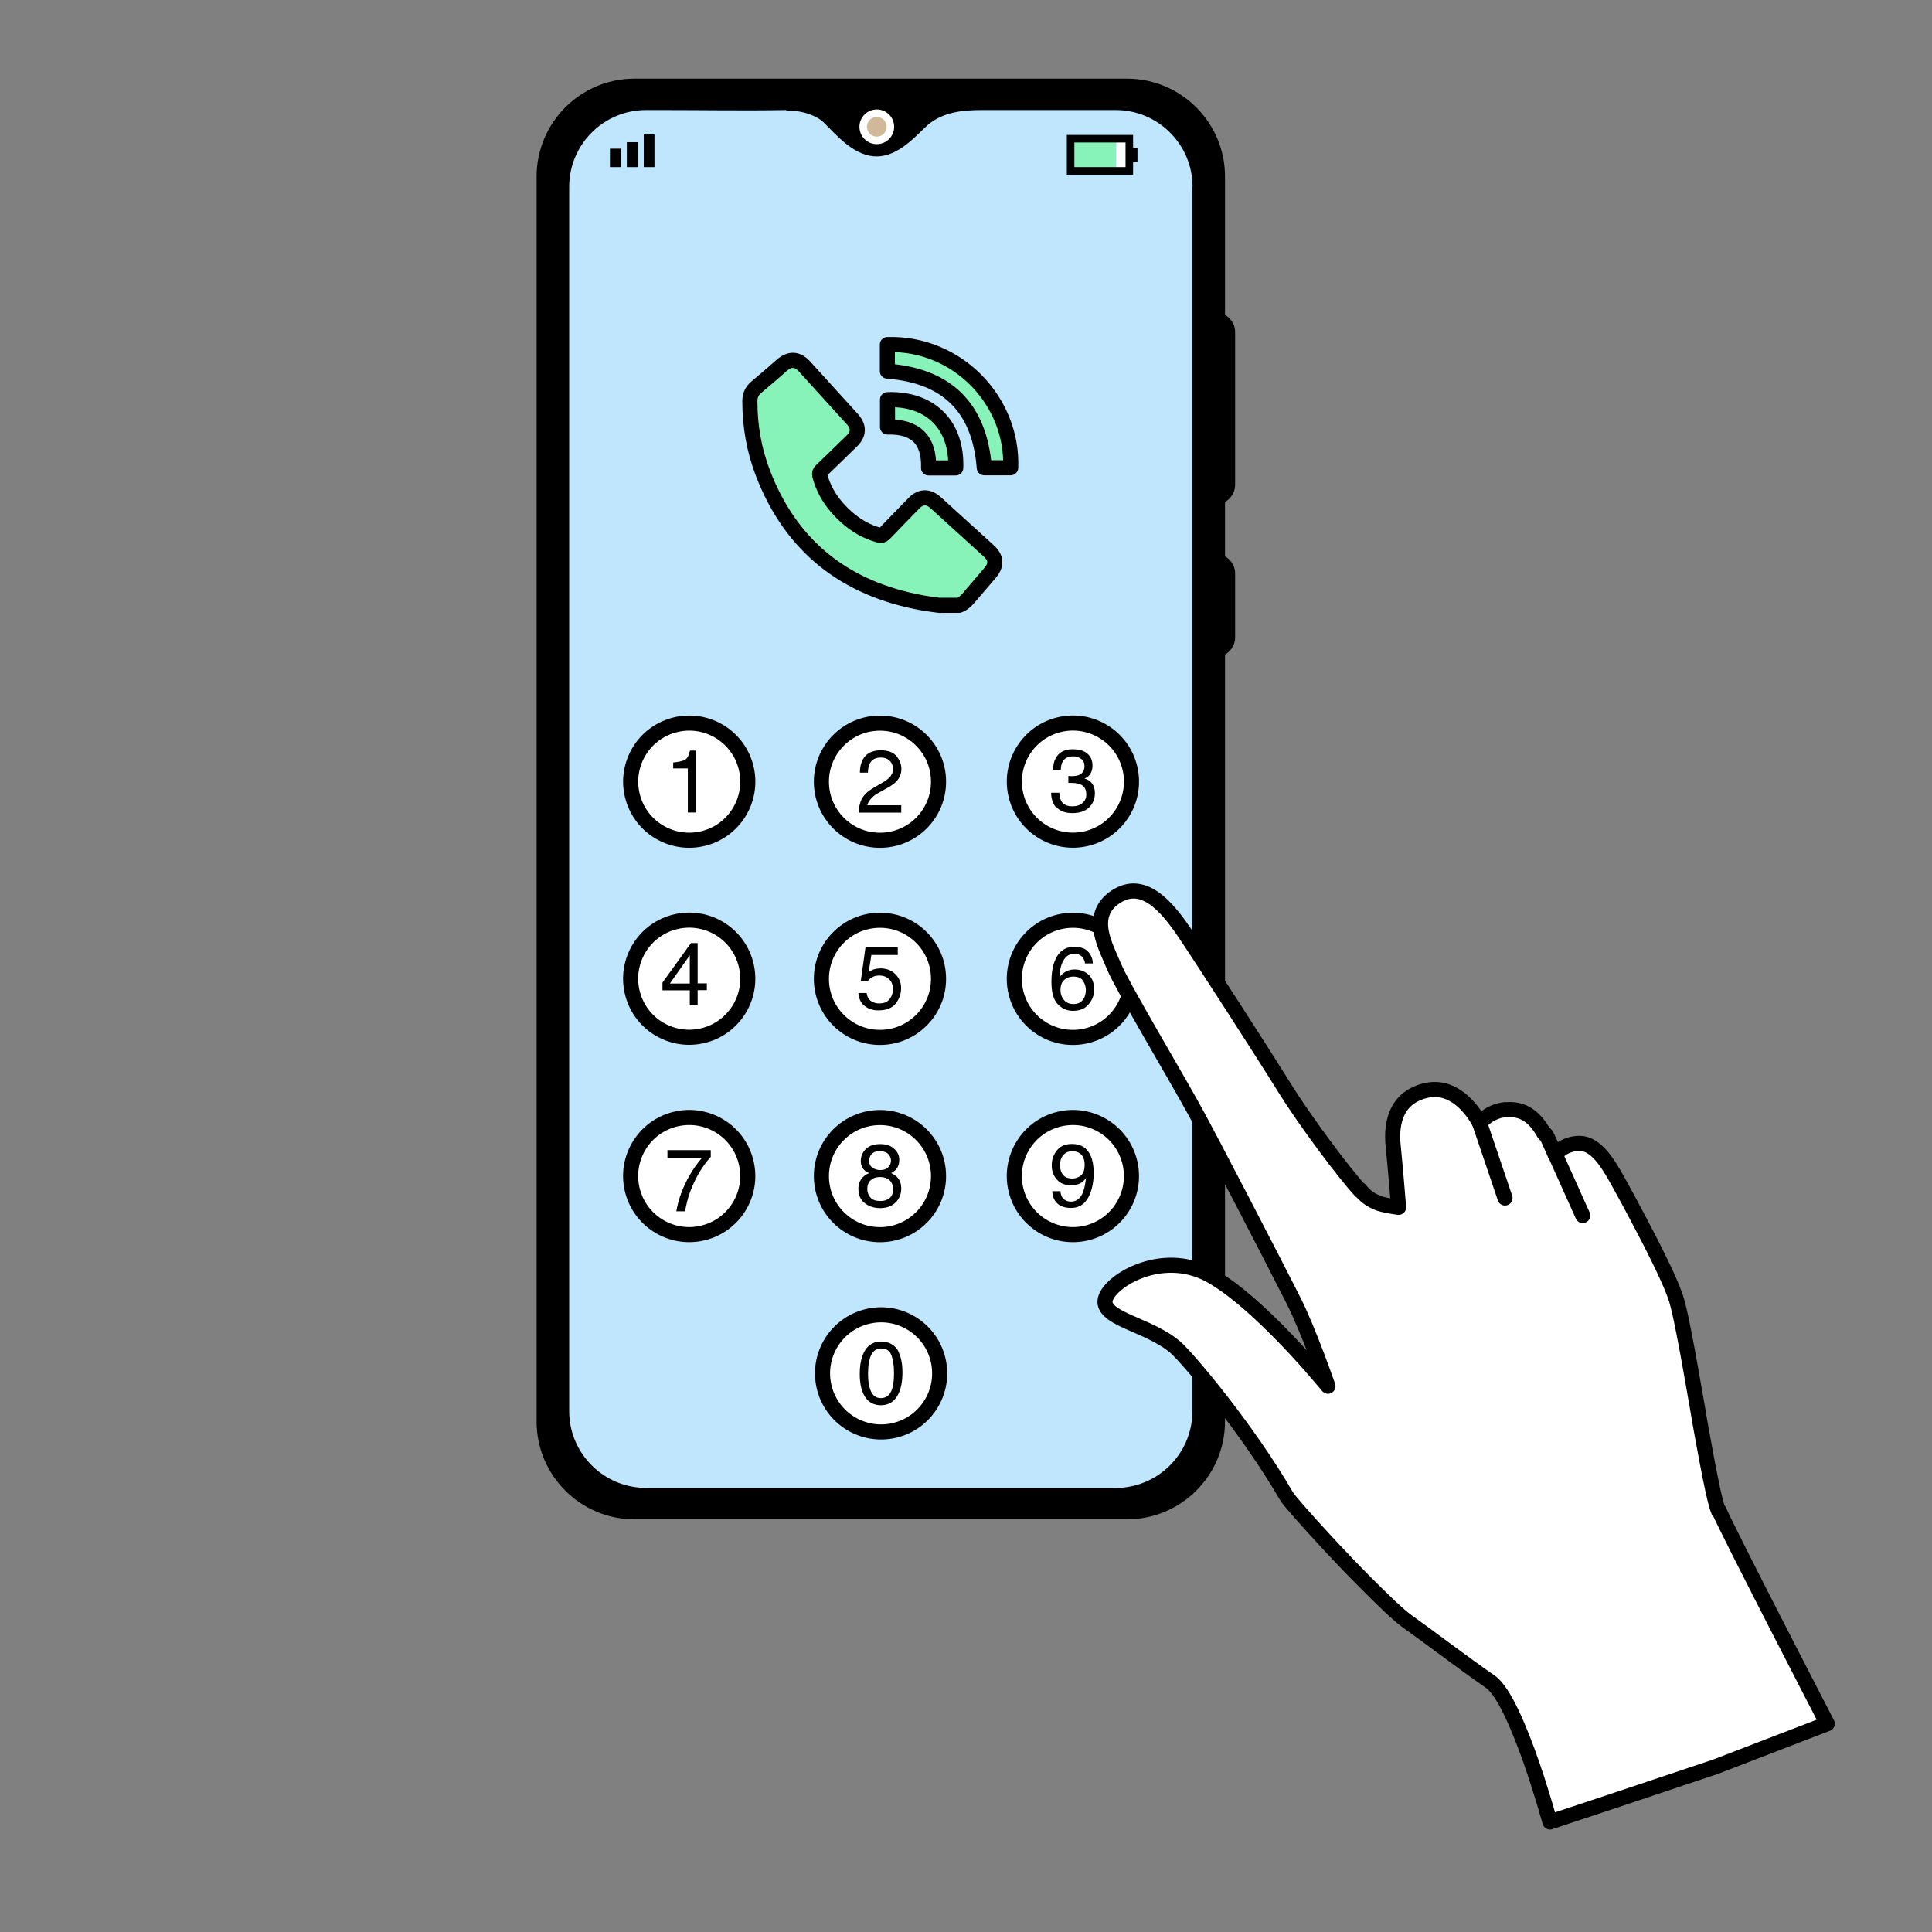 <?xml version="1.0" encoding="UTF-8"?><svg id="Calque_1" xmlns="http://www.w3.org/2000/svg" viewBox="0 0 128 128"><rect x="0" y="0" width="128" height="128" fill="#808080" stroke="none"/><defs><style>.cls-1,.cls-2{stroke-linecap:round;stroke-linejoin:round;}.cls-1,.cls-2,.cls-3,.cls-4,.cls-5{stroke:#000;}.cls-1,.cls-6{fill:#87f3b9;}.cls-2,.cls-7,.cls-4{fill:#fff;}.cls-3,.cls-8,.cls-4,.cls-5{stroke-miterlimit:10;}.cls-9{fill:#bfe6fc;}.cls-8{fill:#cfb999;stroke:#fff;}.cls-8,.cls-5{stroke-width:.5px;}.cls-5{fill:none;}</style></defs><g><path class="cls-3" d="M74.67,5.71H42.04c-3.31,0-5.99,2.69-5.99,5.99V94.17c0,3.31,2.69,5.99,5.99,5.99h32.62c3.31,0,6-2.68,6-5.99V11.7c0-3.31-2.69-5.99-6-5.99Zm5.77,88.46c0,3.18-2.58,5.76-5.77,5.76H42.04c-3.18,0-5.76-2.58-5.76-5.76V11.7c0-3.18,2.58-5.77,5.76-5.77h32.62c3.18,0,5.77,2.59,5.77,5.77V94.17Z"/><path class="cls-3" d="M80.43,11.7V94.17c0,3.18-2.58,5.76-5.77,5.76H42.04c-3.18,0-5.76-2.58-5.76-5.76V11.7c0-3.18,2.58-5.77,5.76-5.77h32.62c3.18,0,5.77,2.59,5.77,5.77Z"/></g><path class="cls-9" d="M79,12.38V93.49c0,2.81-2.28,5.09-5.09,5.09h-31.11c-.24,0-.47-.02-.69-.05-2.48-.34-4.4-2.47-4.4-5.04V12.38c0-2.81,2.28-5.09,5.09-5.09h.9c2.8,0,5.6,.05,8.4,0,0,.02-.02,.05-.01,.08,.76-.12,1.95,.21,2.5,.76,.88,.88,1.91,2.08,3.25,2.22,1.4,.14,2.51-.99,3.43-1.89,1.02-1.01,2.39-1.17,3.78-1.17h8.87c2.81,0,5.09,2.28,5.09,5.09Z"/><circle class="cls-8" cx="58.09" cy="8.4" r=".9"/><path class="cls-3" d="M80.53,32.93h0v-11.73h0c.44,0,.8,.36,.8,.8v10.12c0,.44-.36,.8-.8,.8Z"/><path class="cls-3" d="M80.53,43.04h0v-5.85h0c.44,0,.8,.36,.8,.8v4.24c0,.44-.36,.8-.8,.8Z"/><rect class="cls-6" x="70.93" y="9.19" width="3.03" height="2.13"/><rect class="cls-7" x="73.96" y="9.19" width=".85" height="2.13"/><rect x="74.81" y="9.78" width=".55" height=".94"/><rect x="40.41" y="9.85" width=".71" height="1.22"/><rect x="41.53" y="9.42" width=".71" height="1.65"/><rect x="42.65" y="8.91" width=".71" height="2.16"/><rect class="cls-5" x="70.93" y="9.19" width="3.89" height="2.13"/><circle class="cls-4" cx="45.66" cy="51.79" r="3.88" transform="translate(-10.35 11.42) rotate(-12.82)"/><circle class="cls-4" cx="58.3" cy="51.79" r="3.88"/><circle class="cls-4" cx="71.08" cy="51.79" r="3.88" transform="translate(-10.04 17.82) rotate(-13.36)"/><path d="M44.6,50.92v-.4c.37-.04,.63-.1,.78-.18s.26-.29,.33-.61h.41v4.1h-.55v-2.92h-.97Z"/><path d="M57.1,52.93c.13-.26,.38-.5,.75-.72l.55-.32c.25-.14,.42-.27,.52-.37,.16-.16,.24-.34,.24-.55,0-.24-.07-.43-.22-.57s-.34-.21-.58-.21c-.35,0-.6,.13-.74,.4-.07,.14-.11,.34-.12,.6h-.53c0-.36,.07-.65,.2-.88,.22-.4,.62-.6,1.19-.6,.47,0,.82,.13,1.03,.38s.33,.54,.33,.85c0,.33-.12,.61-.35,.85-.13,.14-.37,.3-.72,.49l-.39,.22c-.19,.1-.34,.2-.44,.3-.19,.17-.31,.35-.36,.55h2.25v.49h-2.83c.02-.35,.09-.66,.22-.93Z"/><path d="M69.97,53.5c-.22-.27-.33-.59-.33-.98h.54c.02,.27,.07,.46,.15,.58,.13,.22,.38,.32,.73,.32,.27,0,.49-.07,.66-.22s.25-.33,.25-.56c0-.28-.09-.48-.26-.6s-.41-.17-.72-.17c-.03,0-.07,0-.1,0s-.07,0-.11,0v-.46c.05,0,.1,0,.14,.01s.08,0,.12,0c.19,0,.35-.03,.48-.09,.22-.11,.33-.3,.33-.58,0-.21-.07-.36-.22-.47s-.32-.17-.51-.17c-.35,0-.58,.12-.72,.35-.07,.13-.11,.31-.12,.54h-.51c0-.31,.06-.57,.18-.78,.21-.38,.58-.58,1.11-.58,.42,0,.74,.09,.97,.28s.35,.46,.35,.81c0,.25-.07,.46-.2,.62-.08,.1-.19,.17-.33,.23,.22,.06,.39,.17,.51,.34s.18,.38,.18,.62c0,.39-.13,.71-.39,.96s-.63,.37-1.1,.37-.84-.13-1.06-.4Z"/><circle class="cls-4" cx="45.66" cy="64.85" r="3.88" transform="translate(-13.25 11.74) rotate(-12.82)"/><circle class="cls-4" cx="58.3" cy="64.85" r="3.88"/><circle class="cls-4" cx="71.08" cy="64.85" r="3.88" transform="translate(-13.06 18.18) rotate(-13.36)"/><path d="M45.7,66.62v-1.01h-1.81v-.51l1.89-2.62h.44v2.67h.61v.45h-.61v1.01h-.52Zm0-1.46v-1.87l-1.32,1.87h1.32Z"/><path d="M57.42,65.78c.03,.3,.17,.5,.41,.61,.12,.06,.26,.09,.43,.09,.31,0,.53-.1,.68-.29s.22-.41,.22-.65c0-.29-.09-.51-.26-.67s-.39-.24-.63-.24c-.18,0-.33,.03-.46,.1s-.24,.16-.33,.29l-.45-.03,.31-2.22h2.14v.5h-1.75l-.18,1.14c.1-.07,.19-.13,.27-.16,.15-.06,.33-.09,.53-.09,.38,0,.7,.12,.96,.37s.39,.55,.39,.93-.12,.73-.36,1.03-.62,.45-1.15,.45c-.34,0-.63-.09-.89-.28s-.4-.48-.43-.87h.54Z"/><path d="M72.13,63.09c.18,.24,.27,.48,.27,.74h-.51c-.03-.16-.08-.29-.15-.38-.12-.17-.31-.26-.57-.26-.29,0-.52,.13-.69,.4s-.27,.65-.28,1.15c.12-.17,.27-.3,.45-.39,.16-.08,.35-.12,.55-.12,.35,0,.65,.11,.9,.33s.39,.55,.39,.99c0,.37-.12,.7-.37,.99-.24,.29-.59,.43-1.04,.43-.39,0-.72-.15-1-.44s-.42-.78-.42-1.48c0-.51,.06-.95,.19-1.3,.24-.68,.68-1.02,1.31-1.02,.46,0,.78,.12,.96,.36Zm-.39,3.15c.14-.18,.2-.4,.2-.65,0-.21-.06-.41-.18-.6s-.34-.29-.66-.29c-.22,0-.42,.07-.59,.22s-.25,.37-.25,.67c0,.26,.08,.48,.23,.66s.36,.27,.63,.27,.48-.09,.61-.27Z"/><circle class="cls-4" cx="45.66" cy="77.92" r="3.88" transform="translate(-16.15 12.07) rotate(-12.82)"/><circle class="cls-4" cx="58.3" cy="77.92" r="3.88"/><circle class="cls-4" cx="71.08" cy="77.92" r="3.88" transform="translate(-16.08 18.53) rotate(-13.36)"/><path d="M47.09,76.2v.45c-.13,.13-.31,.35-.53,.67s-.41,.66-.58,1.03c-.17,.36-.29,.69-.38,.98-.06,.19-.13,.5-.22,.92h-.57c.13-.79,.42-1.57,.86-2.35,.26-.46,.54-.85,.83-1.18h-2.28v-.52h2.86Z"/><path d="M57.26,77.52c-.15-.15-.23-.35-.23-.6,0-.31,.11-.57,.33-.79s.54-.33,.95-.33,.7,.1,.93,.31,.34,.45,.34,.73c0,.26-.07,.46-.2,.62-.07,.09-.19,.18-.34,.26,.17,.08,.3,.17,.4,.27,.18,.19,.27,.44,.27,.75,0,.36-.12,.67-.37,.92s-.59,.38-1.03,.38c-.4,0-.74-.11-1.02-.33s-.42-.53-.42-.95c0-.24,.06-.45,.18-.63s.3-.31,.53-.41c-.14-.06-.26-.13-.34-.22Zm1.67,1.86c.16-.13,.24-.32,.24-.58s-.08-.47-.24-.61-.37-.21-.63-.21-.45,.07-.61,.21-.23,.34-.23,.59c0,.21,.07,.4,.21,.56s.36,.23,.66,.23c.24,0,.44-.06,.6-.19Zm-.09-2.04c.13-.13,.19-.28,.19-.46,0-.15-.06-.29-.18-.42s-.31-.19-.56-.19-.43,.06-.54,.19-.17,.28-.17,.45c0,.19,.07,.35,.22,.45s.31,.16,.51,.16c.23,0,.41-.06,.53-.19Z"/><path d="M70.26,78.93c.02,.29,.13,.48,.33,.59,.11,.06,.22,.09,.36,.09,.25,0,.46-.1,.63-.31s.3-.62,.37-1.26c-.12,.18-.26,.31-.43,.38s-.35,.11-.55,.11c-.4,0-.71-.12-.94-.37s-.35-.57-.35-.95,.11-.7,.34-.99,.56-.43,1.01-.43c.6,0,1.01,.27,1.24,.81,.13,.3,.19,.67,.19,1.12,0,.5-.08,.95-.23,1.34-.25,.65-.68,.97-1.28,.97-.4,0-.71-.11-.92-.32s-.31-.48-.31-.79h.52Zm1.35-1.05c.17-.14,.25-.37,.25-.71,0-.3-.08-.53-.23-.68s-.35-.22-.58-.22c-.25,0-.45,.08-.6,.25s-.22,.4-.22,.68c0,.27,.07,.48,.2,.64s.34,.24,.62,.24c.21,0,.39-.07,.56-.2Z"/><circle class="cls-4" cx="58.37" cy="90.99" r="3.88" transform="translate(-19.44 15.95) rotate(-13.36)"/><path d="M59.51,89.53c.18,.34,.28,.8,.28,1.39,0,.56-.08,1.02-.25,1.39-.24,.53-.64,.79-1.18,.79-.49,0-.86-.21-1.1-.64-.2-.36-.3-.84-.3-1.44,0-.47,.06-.87,.18-1.2,.23-.62,.64-.94,1.23-.94,.53,0,.92,.22,1.16,.66Zm-.52,2.74c.16-.24,.24-.68,.24-1.33,0-.47-.06-.85-.17-1.15s-.34-.45-.67-.45c-.3,0-.53,.14-.67,.43s-.21,.71-.21,1.27c0,.42,.05,.76,.14,1.01,.14,.39,.37,.58,.71,.58,.27,0,.48-.12,.64-.36Z"/><path class="cls-1" d="M62.28,40.11c-.39-.05-.79-.1-1.17-.17-5.09-.92-8.68-3.71-10.56-8.58-.59-1.53-.87-3.13-.87-4.78,0-.38,.13-.68,.43-.93,.58-.48,1.14-.97,1.7-1.46,.53-.45,1.02-.42,1.49,.09,1.06,1.16,2.12,2.33,3.17,3.49,.45,.5,.44,.99-.05,1.46-.67,.65-1.34,1.31-2.02,1.96-.09,.09-.12,.17-.09,.3,.29,1.11,.92,2.01,1.76,2.76,.63,.56,1.34,.98,2.16,1.2,.15,.04,.25,.02,.36-.09,.64-.67,1.3-1.34,1.95-2.01,.46-.48,.96-.49,1.46-.04,1.17,1.06,2.34,2.13,3.51,3.19,.5,.45,.53,.94,.08,1.46-.45,.53-.91,1.06-1.36,1.59-.19,.23-.4,.44-.69,.55h-1.28Z"/><path class="cls-1" d="M58.79,24.59v-1.76c4.65-.14,8.34,3.75,8.17,8.16h-1.75c-.31-3.98-2.46-6.1-6.42-6.4Z"/><path class="cls-1" d="M58.8,28.28v-1.8c2.81-.1,4.62,1.65,4.52,4.52h-1.8c.06-1.84-.85-2.76-2.72-2.71Z"/><g><path class="cls-2" d="M113.86,100.12c-.2-.47-.49-1.84-.81-3.56-.1-.52-.19-1.06-.3-1.63s-.2-1.14-.3-1.73c-.31-1.75-.61-3.52-.89-4.91h0c-.21-1.09-.4-1.94-.56-2.39-.16-.46-.43-1.09-.76-1.79-.15-.33-.32-.66-.49-1.01-.25-.51-.52-1.04-.79-1.55-.91-1.75-1.8-3.37-2.02-3.74-.43-.73-1.21-2.05-2.28-2.06-1.07,0-1.63,.74-1.63,.74,0,0-.3-.7-.56-1.24-.09-.18-.11-.04-.17-.15-.63-1.13-1.4-1.65-2.45-1.58-.05,0-.11,0-.16,0-.13,.02-.26,.04-.38,.07-.35,.1-.64,.26-.85,.42-.28,.21-.43,.4-.43,.4,0,0-.21-.43-.6-.91h0s0,0,0,0c-.6-.73-1.62-1.59-3.01-1.24-2.46,.61-2.17,3.13-2.11,3.75,.14,1.36,.35,3.98,.35,3.98,0,0-.7-.09-1.23-.24-.22-.08-.45-.18-.67-.32-.42-.28-.65-.61-.65-.61,0,0,.02,.04,.04,.09-1.07-1.14-3.7-4.67-5.03-6.81-1.47-2.37-5.34-8.37-6.61-10.26-1.27-1.89-2.8-3.59-4.58-2.43-1.92,1.25-.62,3.39-.12,4.63,.5,1.24,4.05,7.19,5.37,9.6,1.04,1.89,4.96,9.44,6.52,12.53,1.02,2.02,2.28,5.67,2.28,5.67,0,0-.38-.46-.99-1.16,0,0-.02-.02-.03-.03,0,0-.02-.02-.02-.03-1.2-1.37-3.27-3.6-5.23-5.1,0,0-.02-.02-.02-.02,0,0,0,0,0,0-.52-.4-1.03-.74-1.51-1.01-3.3-1.81-6.9,.52-6.97,1.71-.06,.94,1.73,1.37,3.32,2.19,.23,.12,.45,.24,.67,.38,.01,0,.02,.02,.04,.02,.21,.14,.41,.28,.6,.44,.93,.81,4.9,5.57,7.39,9.89,.15,.26,1.23,1.49,2.57,2.94,.21,.22,.42,.45,.63,.68,.32,.34,.66,.69,.99,1.04,.11,.12,.22,.23,.33,.34,.22,.23,.44,.45,.66,.67,1.19,1.2,2.26,2.23,2.81,2.62,1.18,.83,3.78,2.81,5.52,4.01,.92,.64,1.98,3.22,2.77,5.5,.23,.67,.44,1.31,.61,1.88,.14,.45,.26,.84,.35,1.16,.14,.47,.22,.75,.22,.75l3.92-1.3,7.05-2.36,7.4-2.85s-6.51-12.59-7.16-14.1Z"/><line class="cls-2" x1="98.03" y1="74.41" x2="99.71" y2="79.37"/><line class="cls-2" x1="103.04" y1="76.48" x2="104.86" y2="80.53"/></g></svg>